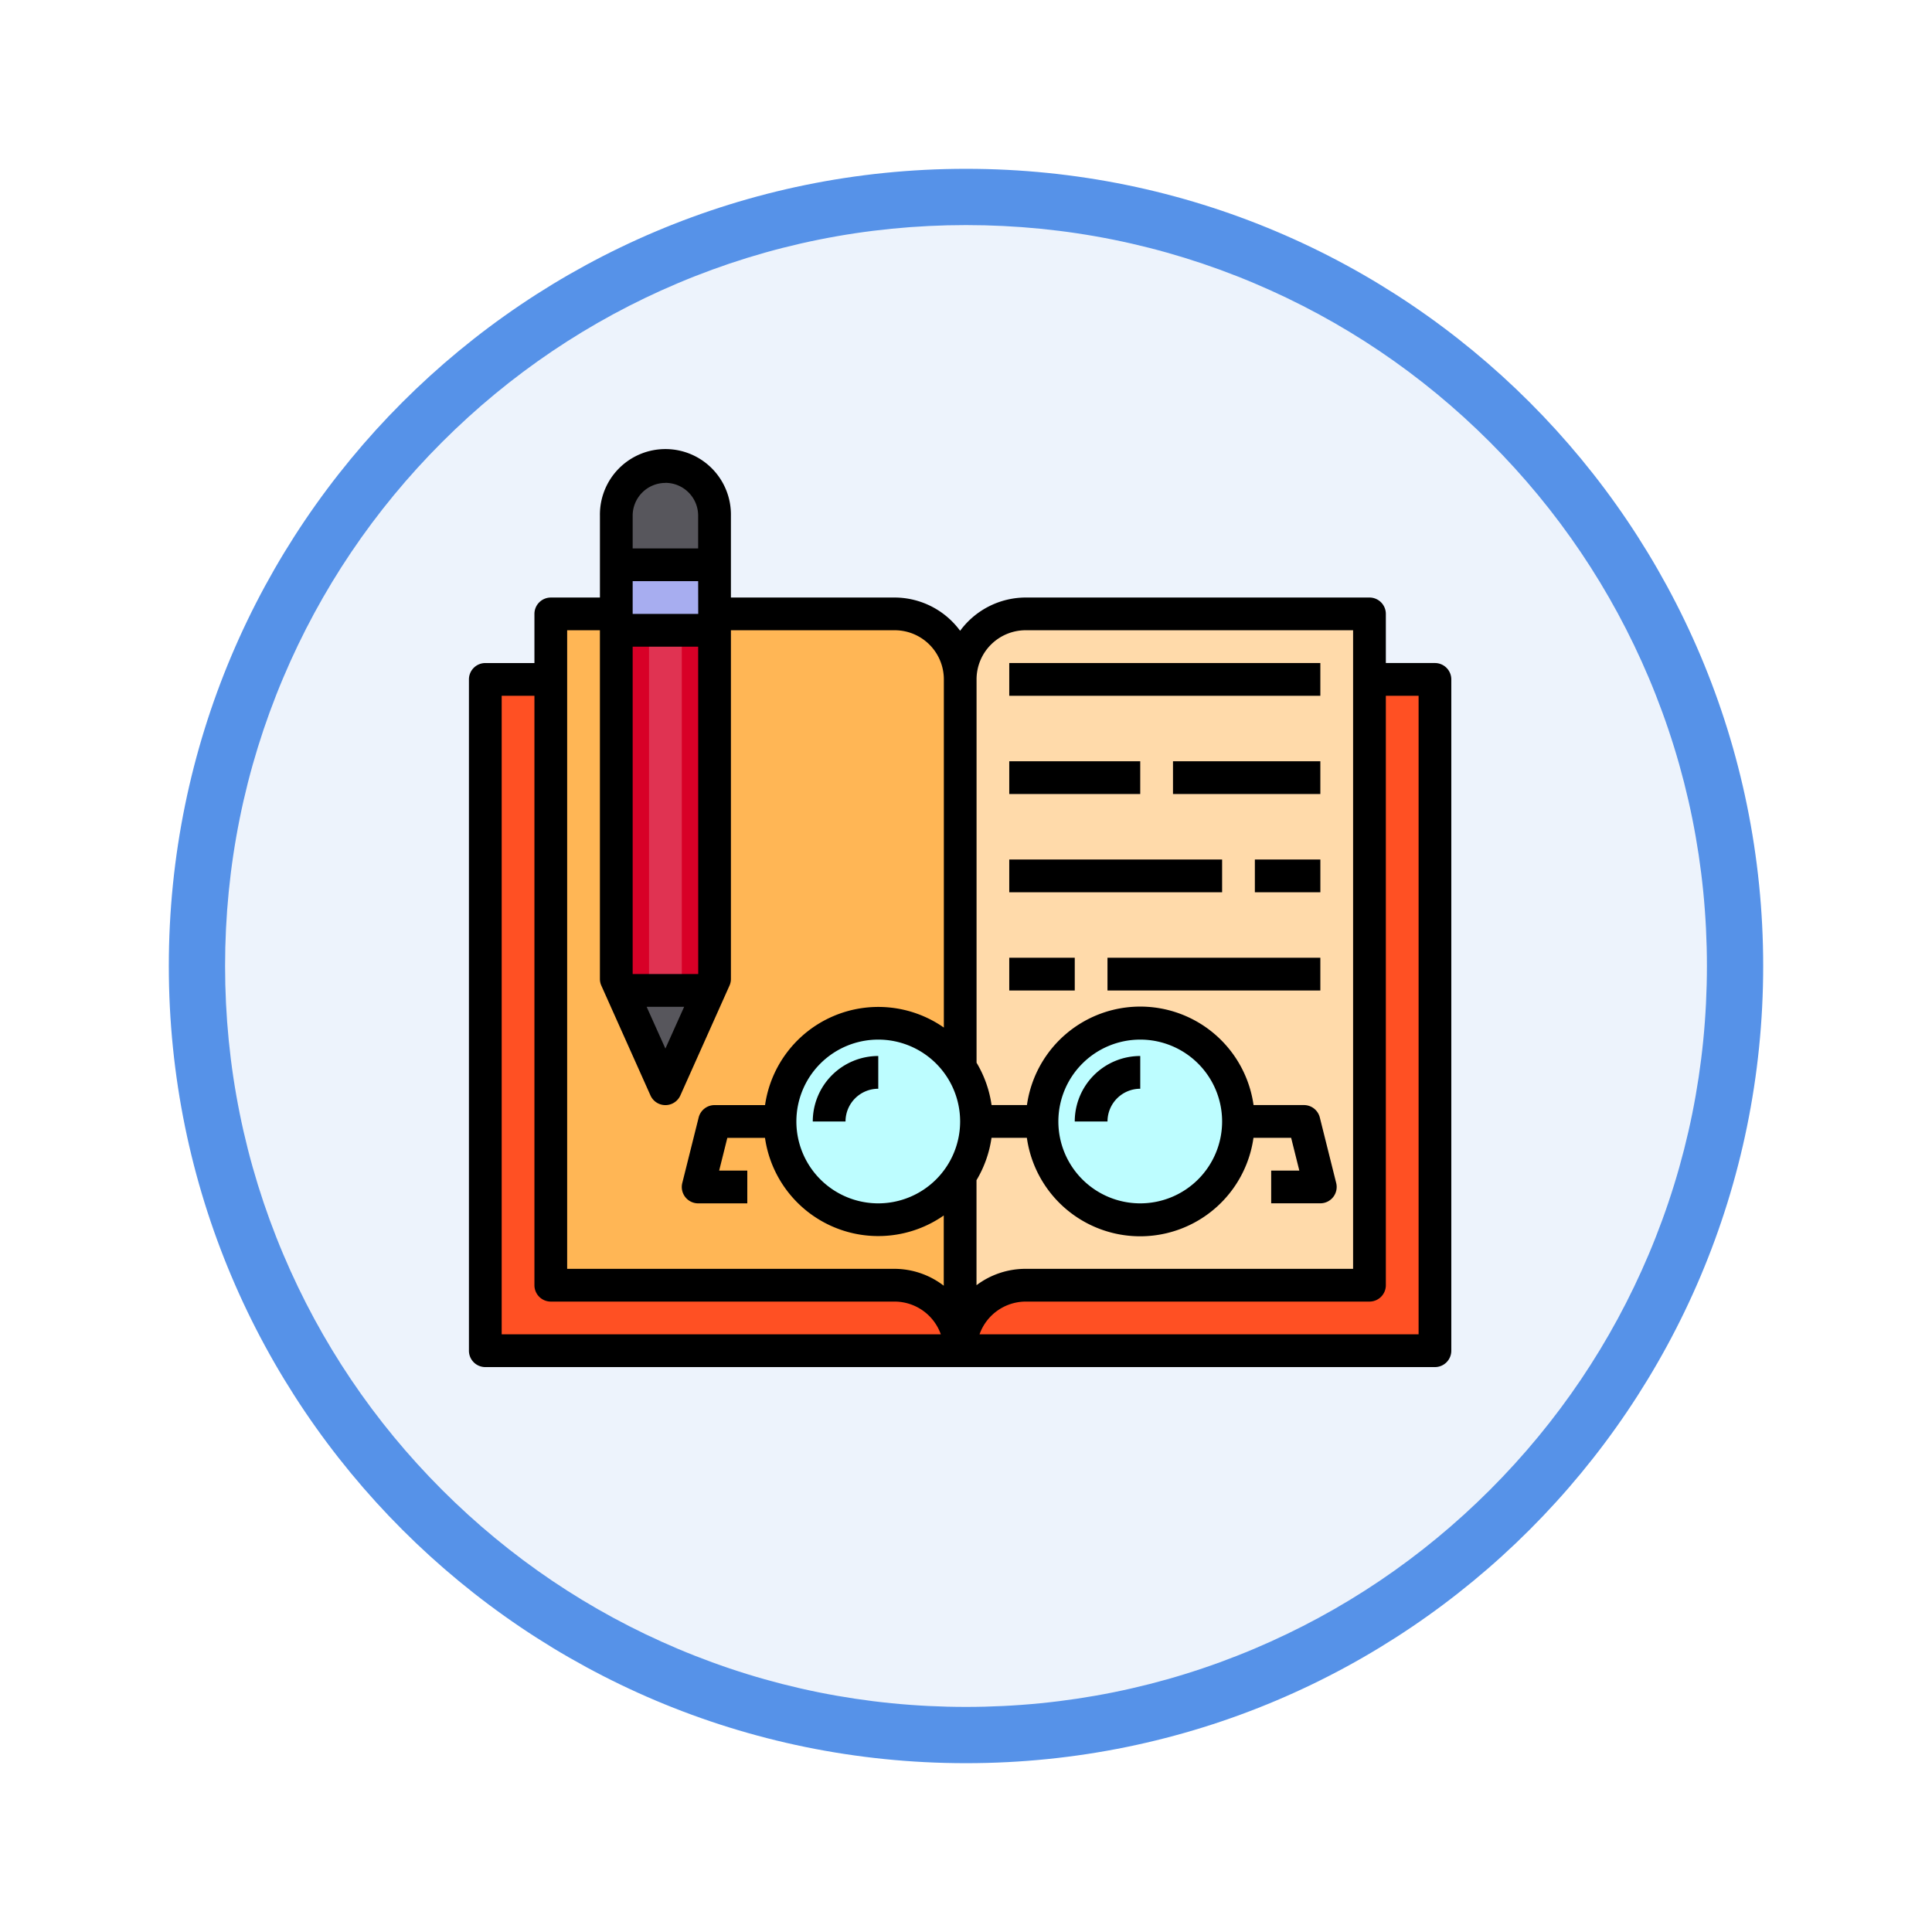 <svg xmlns="http://www.w3.org/2000/svg" xmlns:xlink="http://www.w3.org/1999/xlink" width="103" height="103" viewBox="0 0 103 103">
  <defs>
    <filter id="Trazado_978624" x="0" y="0" width="103" height="103" filterUnits="userSpaceOnUse">
      <feOffset dy="3" input="SourceAlpha"/>
      <feGaussianBlur stdDeviation="3" result="blur"/>
      <feFlood flood-opacity="0.161"/>
      <feComposite operator="in" in2="blur"/>
      <feComposite in="SourceGraphic"/>
    </filter>
  </defs>
  <g id="Grupo_1176882" data-name="Grupo 1176882" transform="translate(-185 -3098)">
    <g id="Grupo_1176440" data-name="Grupo 1176440" transform="translate(14 232)">
      <g id="Grupo_1175148" data-name="Grupo 1175148" transform="translate(0 1580)">
        <g id="Grupo_1173798" data-name="Grupo 1173798" transform="translate(-3 -3520)">
          <g id="Grupo_1171925" data-name="Grupo 1171925" transform="translate(-22 -2246)">
            <g id="Grupo_1164524" data-name="Grupo 1164524" transform="translate(205 7058)">
              <g id="Grupo_1144123" data-name="Grupo 1144123">
                <g transform="matrix(1, 0, 0, 1, -9, -6)" filter="url(#Trazado_978624)">
                  <g id="Trazado_978624-2" data-name="Trazado 978624" transform="translate(9 6)" fill="#edf3fc">
                    <path d="M 42.5 83.5 C 36.964 83.5 31.595 82.416 26.541 80.279 C 21.659 78.214 17.274 75.257 13.509 71.491 C 9.743 67.726 6.786 63.341 4.721 58.459 C 2.584 53.405 1.5 48.036 1.5 42.5 C 1.5 36.964 2.584 31.595 4.721 26.541 C 6.786 21.659 9.743 17.274 13.509 13.509 C 17.274 9.743 21.659 6.786 26.541 4.721 C 31.595 2.584 36.964 1.5 42.5 1.5 C 48.036 1.5 53.405 2.584 58.459 4.721 C 63.341 6.786 67.726 9.743 71.491 13.509 C 75.257 17.274 78.214 21.659 80.279 26.541 C 82.416 31.595 83.5 36.964 83.5 42.5 C 83.5 48.036 82.416 53.405 80.279 58.459 C 78.214 63.341 75.257 67.726 71.491 71.491 C 67.726 75.257 63.341 78.214 58.459 80.279 C 53.405 82.416 48.036 83.5 42.5 83.5 Z" stroke="none"/>
                    <path d="M 42.5 3 C 37.166 3 31.994 4.044 27.126 6.103 C 22.422 8.092 18.198 10.941 14.569 14.569 C 10.941 18.198 8.092 22.422 6.103 27.126 C 4.044 31.994 3 37.166 3 42.5 C 3 47.834 4.044 53.006 6.103 57.874 C 8.092 62.578 10.941 66.802 14.569 70.431 C 18.198 74.059 22.422 76.908 27.126 78.897 C 31.994 80.956 37.166 82 42.5 82 C 47.834 82 53.006 80.956 57.874 78.897 C 62.578 76.908 66.802 74.059 70.431 70.431 C 74.059 66.802 76.908 62.578 78.897 57.874 C 80.956 53.006 82 47.834 82 42.5 C 82 37.166 80.956 31.994 78.897 27.126 C 76.908 22.422 74.059 18.198 70.431 14.569 C 66.802 10.941 62.578 8.092 57.874 6.103 C 53.006 4.044 47.834 3 42.5 3 M 42.5 0 C 65.972 0 85 19.028 85 42.5 C 85 65.972 65.972 85 42.5 85 C 19.028 85 0 65.972 0 42.5 C 0 19.028 19.028 0 42.5 0 Z" stroke="none" fill="#5692e8"/>
                  </g>
                </g>
              </g>
            </g>
          </g>
        </g>
      </g>
    </g>
    <g id="book_1963590" transform="translate(208 3118)">
      <path id="Trazado_1034948" data-name="Trazado 1034948" d="M3,18H53.629V53.789H3Z" transform="translate(-0.127 -1.779)" fill="#ff5023"/>
      <path id="Trazado_1034949" data-name="Trazado 1034949" d="M53.823,14V49.789H35.492A3.492,3.492,0,0,0,32,53.281V17.492A3.492,3.492,0,0,1,35.492,14Z" transform="translate(-3.813 -1.271)" fill="#ffdaaa"/>
      <path id="Trazado_1034950" data-name="Trazado 1034950" d="M28.823,17.492V53.281a3.492,3.492,0,0,0-3.492-3.492H7V14H25.331A3.492,3.492,0,0,1,28.823,17.492Z" transform="translate(-0.635 -1.271)" fill="#ffb655"/>
      <circle id="Elipse_12426" data-name="Elipse 12426" cx="5.5" cy="5.5" r="5.5" transform="translate(18.187 34.441)" fill="#bdfdff"/>
      <circle id="Elipse_12427" data-name="Elipse 12427" cx="5.5" cy="5.5" r="5.5" transform="translate(32.187 34.441)" fill="#bdfdff"/>
      <path id="Trazado_1034951" data-name="Trazado 1034951" d="M11,11h5.237v3.492H11Z" transform="translate(-1.144 -0.89)" fill="#a7adf0"/>
      <path id="Trazado_1034952" data-name="Trazado 1034952" d="M16.237,7.619v2.619H11V7.619a2.619,2.619,0,0,1,5.237,0Z" transform="translate(-1.144 -0.127)" fill="#57565c"/>
      <path id="Trazado_1034953" data-name="Trazado 1034953" d="M16,37l-2.339,5.237L11.32,37Z" transform="translate(-1.185 -4.194)" fill="#57565c"/>
      <path id="Trazado_1034954" data-name="Trazado 1034954" d="M16.237,15V33.636l-.279.568H11.279L11,33.636V15Z" transform="translate(-1.144 -1.398)" fill="#d80027"/>
      <path id="Trazado_1034955" data-name="Trazado 1034955" d="M13,15h1.746V34.2H13Z" transform="translate(-1.398 -1.398)" fill="#e03352"/>
      <path id="Trazado_1034956" data-name="Trazado 1034956" d="M53.5,15.348H50.883V12.729a.873.873,0,0,0-.873-.873H31.679a4.349,4.349,0,0,0-3.492,1.773A4.349,4.349,0,0,0,24.7,11.856H15.967V7.492a3.492,3.492,0,1,0-6.983,0v4.365H6.365a.873.873,0,0,0-.873.873v2.619H2.873A.873.873,0,0,0,2,16.221V52.01a.873.873,0,0,0,.873.873H53.5a.873.873,0,0,0,.873-.873V16.221A.873.873,0,0,0,53.5,15.348ZM31.679,13.6H49.137V47.645H31.679a4.341,4.341,0,0,0-2.619.873v-5.6a6.062,6.062,0,0,0,.8-2.258h1.885a6.1,6.1,0,0,0,12.081,0h2.008l.436,1.746h-1.5v1.746h2.619a.873.873,0,0,0,.847-1.084l-.873-3.492a.873.873,0,0,0-.847-.662H43.83a6.1,6.1,0,0,0-12.081,0H29.863a6.062,6.062,0,0,0-.8-2.258V16.221A2.619,2.619,0,0,1,31.679,13.6ZM28.187,39.789a4.365,4.365,0,1,1-4.365-4.365A4.365,4.365,0,0,1,28.187,39.789Zm5.237,0a4.365,4.365,0,1,1,4.365,4.365,4.365,4.365,0,0,1-4.365-4.365Zm-19.2-27.06H10.729V10.983h3.492Zm0,19.2H10.729V14.475h3.492Zm-.75,1.746-1,2.227-1-2.227Zm-1-27.933a1.746,1.746,0,0,1,1.746,1.746V9.237H10.729V7.492A1.746,1.746,0,0,1,12.475,5.746ZM7.237,13.6H8.983V32.19a.862.862,0,0,0,.076.356L11.678,38.4a.873.873,0,0,0,1.594,0l2.619-5.854a.862.862,0,0,0,.076-.356V13.6H24.7a2.619,2.619,0,0,1,2.619,2.619V34.782a6.1,6.1,0,0,0-9.532,4.134H15.094a.873.873,0,0,0-.847.662l-.873,3.492a.873.873,0,0,0,.847,1.084h2.619V42.408h-1.5l.436-1.746h2.008A6.1,6.1,0,0,0,27.314,44.8v3.745a4.319,4.319,0,0,0-2.619-.9H7.237ZM3.746,17.094H5.492V48.518a.873.873,0,0,0,.873.873H24.7a2.619,2.619,0,0,1,2.458,1.746H3.746ZM52.629,51.137H29.221a2.619,2.619,0,0,1,2.458-1.746H50.01a.873.873,0,0,0,.873-.873V17.094h1.746Z"/>
      <path id="Trazado_1034957" data-name="Trazado 1034957" d="M23,44.492h1.746a1.746,1.746,0,0,1,1.746-1.746V41A3.492,3.492,0,0,0,23,44.492Z" transform="translate(-2.669 -4.702)"/>
      <path id="Trazado_1034958" data-name="Trazado 1034958" d="M42.492,42.746V41A3.492,3.492,0,0,0,39,44.492h1.746A1.746,1.746,0,0,1,42.492,42.746Z" transform="translate(-4.702 -4.702)"/>
      <path id="Trazado_1034959" data-name="Trazado 1034959" d="M35,17H51.585v1.746H35Z" transform="translate(-4.194 -1.652)"/>
      <path id="Trazado_1034960" data-name="Trazado 1034960" d="M35,23h6.983v1.746H35Z" transform="translate(-4.194 -2.415)"/>
      <path id="Trazado_1034961" data-name="Trazado 1034961" d="M35,29H46.348v1.746H35Z" transform="translate(-4.194 -3.177)"/>
      <path id="Trazado_1034962" data-name="Trazado 1034962" d="M35,35h3.492v1.746H35Z" transform="translate(-4.194 -3.94)"/>
      <path id="Trazado_1034963" data-name="Trazado 1034963" d="M45,23h7.856v1.746H45Z" transform="translate(-5.465 -2.415)"/>
      <path id="Trazado_1034964" data-name="Trazado 1034964" d="M50,29h3.492v1.746H50Z" transform="translate(-6.1 -3.177)"/>
      <path id="Trazado_1034965" data-name="Trazado 1034965" d="M41,35H52.348v1.746H41Z" transform="translate(-4.957 -3.94)"/>
    </g>
  </g>
</svg>

